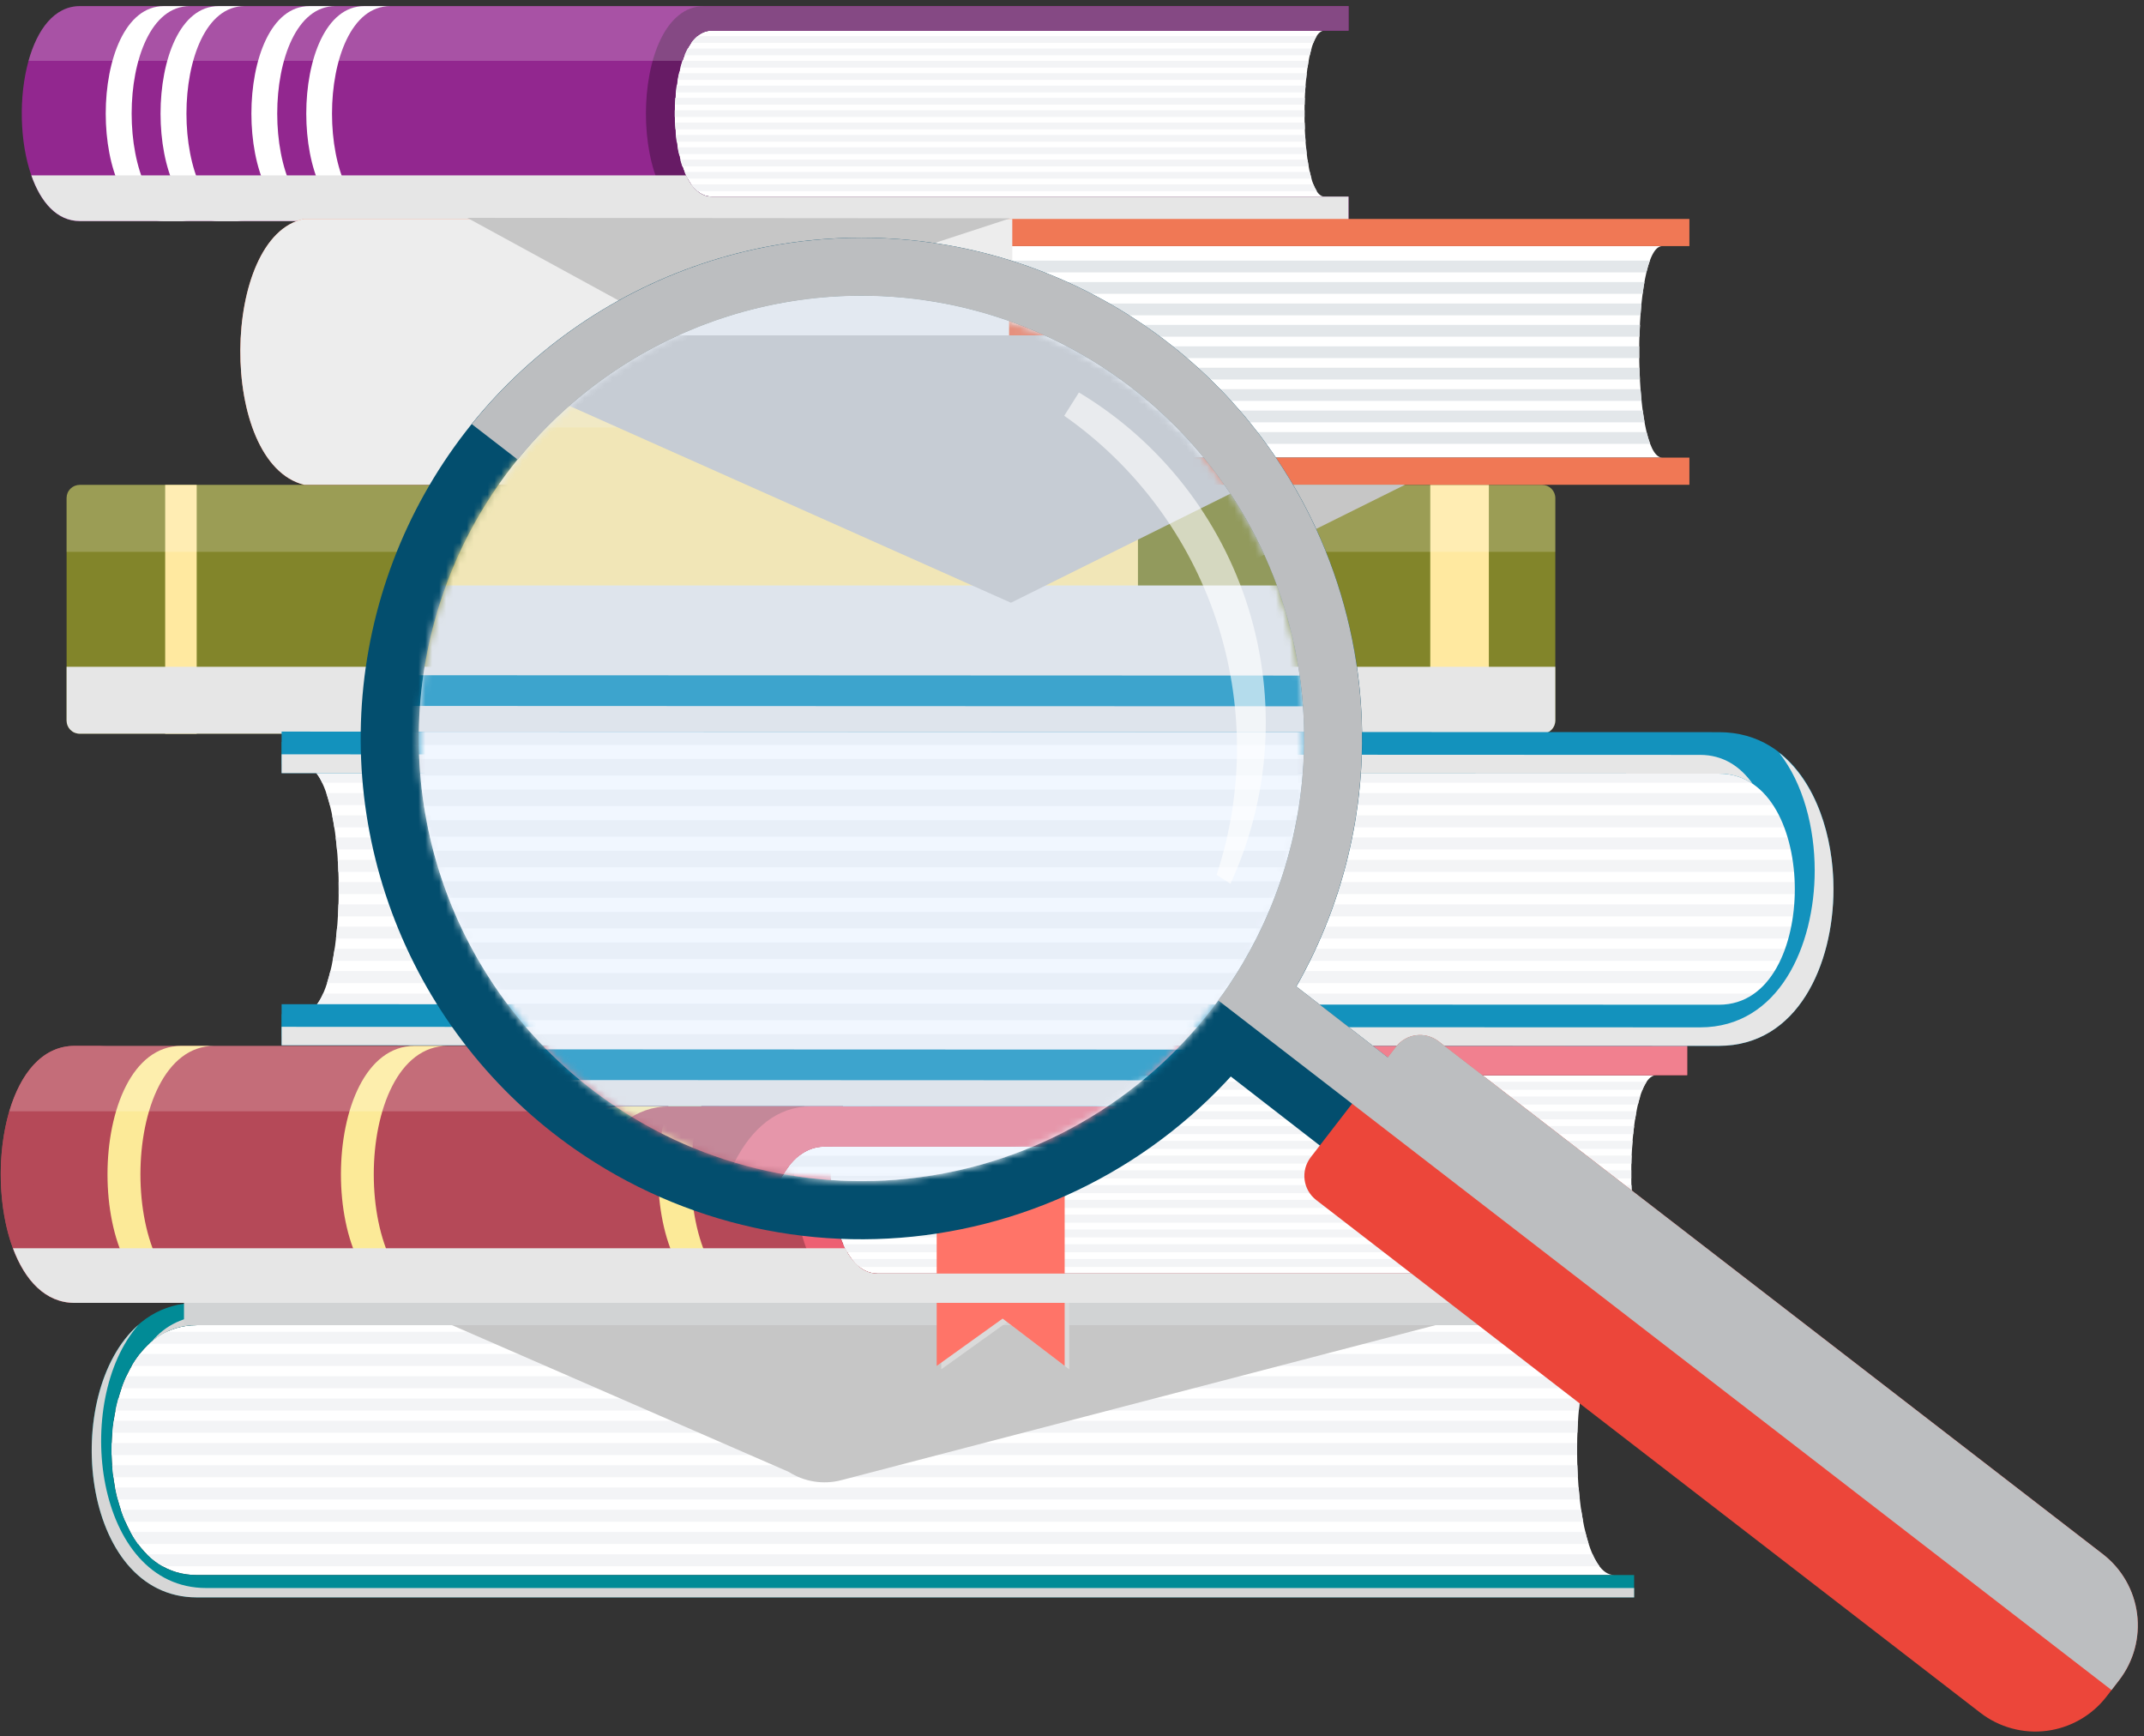 <svg width="310" height="251" viewBox="0 0 310 251" fill="none" xmlns="http://www.w3.org/2000/svg">
<rect x="0" y="0" width="310" height="251" fill="#333333" stroke="none"/>
<path d="M28.451 227.706C19.981 227.706 16.127 218.346 16.127 209.645C16.127 200.943 19.981 191.583 28.451 191.583H233.407C226.236 191.583 226.236 227.706 233.407 227.706H28.451Z" fill="white"/>
<path d="M28.451 227.706C19.982 227.706 16.127 218.346 16.127 209.645C16.127 200.943 19.982 191.583 28.451 191.583H236.276V188.358H28.451C8.184 188.358 8.184 230.937 28.451 230.937H236.276V227.706H28.451Z" fill="#018B96"/>
<g style="mix-blend-mode:multiply">
<path d="M29.818 190.228C28.315 190.219 26.828 190.548 25.468 191.189C24.108 191.831 22.91 192.769 21.961 193.936C23.77 192.393 26.075 191.558 28.452 191.583H236.277V190.228H29.818Z" fill="#D6D6D6"/>
<path d="M29.818 229.582C13.639 229.582 10.385 202.468 20.033 191.521C8.763 201.368 11.564 230.937 28.452 230.937H236.276V229.582H29.818Z" fill="#D6D6D6"/>
</g>
<path d="M17.482 218.267C17.68 218.862 17.907 219.441 18.151 220.002H228.912C228.804 219.435 228.708 218.868 228.617 218.267H17.482Z" fill="#F3F4F6"/>
<path d="M16.648 215.053C16.756 215.62 16.892 216.187 17.039 216.788H228.424C228.362 216.221 228.299 215.654 228.248 215.053H16.648Z" fill="#F3F4F6"/>
<path d="M231.276 226.436C230.875 225.9 230.54 225.317 230.278 224.701H21.263C21.935 225.381 22.698 225.965 23.53 226.436H231.276Z" fill="#F3F4F6"/>
<path d="M18.876 221.487C19.195 222.086 19.553 222.664 19.948 223.216H229.7C229.524 222.683 229.371 222.082 229.224 221.487H18.876Z" fill="#F3F4F6"/>
<path d="M16.223 211.833C16.262 212.4 16.325 212.995 16.404 213.568H228.146C228.112 213.001 228.084 212.434 228.067 211.833H16.223Z" fill="#F3F4F6"/>
<path d="M17.113 202.184C16.954 202.751 16.812 203.318 16.693 203.919H228.282C228.333 203.352 228.396 202.751 228.464 202.184H17.113Z" fill="#F3F4F6"/>
<path d="M228.038 208.618H16.16C16.16 208.959 16.132 209.304 16.132 209.645C16.132 209.883 16.132 210.115 16.132 210.353H228.033C228.027 209.775 228.033 209.197 228.038 208.618Z" fill="#F3F4F6"/>
<path d="M24.126 192.536C23.199 192.981 22.345 193.564 21.592 194.265H230.425C230.715 193.635 231.097 193.052 231.559 192.536H24.126Z" fill="#F3F4F6"/>
<path d="M20.231 195.75C19.798 196.3 19.404 196.88 19.052 197.485H229.308C229.467 196.867 229.637 196.288 229.824 195.75H20.231Z" fill="#F3F4F6"/>
<path d="M18.286 198.964C18.031 199.531 17.804 200.098 17.595 200.699H228.667C228.766 200.102 228.868 199.524 228.974 198.964H18.286Z" fill="#F3F4F6"/>
<path d="M16.45 205.399C16.365 205.965 16.297 206.532 16.252 207.133H228.078C228.078 206.566 228.129 205.999 228.169 205.399H16.45Z" fill="#F3F4F6"/>
<g style="mix-blend-mode:multiply">
<path d="M57.929 188.346L114.052 212.796C115.166 213.507 116.415 213.98 117.72 214.186C119.025 214.392 120.359 214.326 121.637 213.993L219.58 188.443L57.929 188.346Z" fill="#C6C6C6"/>
</g>
<path d="M224.881 72.002V104.173C224.879 104.677 224.679 105.159 224.323 105.515C223.967 105.87 223.485 106.071 222.982 106.072H11.529C11.279 106.073 11.032 106.025 10.801 105.929C10.57 105.834 10.361 105.694 10.184 105.518C10.008 105.341 9.868 105.132 9.773 104.901C9.678 104.67 9.629 104.423 9.63 104.173V72.002C9.629 71.752 9.678 71.505 9.773 71.274C9.868 71.043 10.008 70.834 10.184 70.657C10.361 70.481 10.57 70.341 10.801 70.246C11.032 70.151 11.279 70.102 11.529 70.103H222.982C223.485 70.104 223.967 70.305 224.323 70.661C224.679 71.016 224.879 71.499 224.881 72.002Z" fill="#82852A"/>
<path d="M28.44 70.103H23.882V106.078H28.44V70.103Z" fill="#FFE9A0"/>
<path d="M215.272 70.103H206.803V106.078H215.272V70.103Z" fill="#FFE9A0"/>
<path d="M159.897 75.494H74.63V100.676H159.897V75.494Z" fill="#FFE9A0"/>
<g style="mix-blend-mode:multiply">
<path d="M224.881 96.401V104.173C224.879 104.676 224.679 105.159 224.323 105.514C223.967 105.87 223.485 106.071 222.982 106.072H11.529C11.279 106.073 11.032 106.024 10.801 105.929C10.57 105.834 10.361 105.694 10.184 105.518C10.008 105.341 9.868 105.132 9.773 104.901C9.678 104.67 9.629 104.423 9.63 104.173V96.401H224.881Z" fill="#E6E6E6"/>
</g>
<path opacity="0.2" d="M224.881 79.78V72.002C224.879 71.499 224.679 71.016 224.323 70.661C223.967 70.305 223.485 70.104 222.982 70.103H11.529C11.279 70.102 11.032 70.151 10.801 70.246C10.57 70.341 10.361 70.481 10.184 70.657C10.008 70.834 9.868 71.043 9.773 71.274C9.678 71.505 9.629 71.752 9.63 72.002V79.78H224.881Z" fill="white"/>
<g style="mix-blend-mode:multiply">
<path d="M236.281 188.352H26.603V191.583H236.281V188.352Z" fill="#D1D3D4"/>
</g>
<path d="M239.501 184.123H126.898C117.828 184.123 117.828 155.438 126.898 155.438H239.501C234.649 155.438 234.649 184.123 239.501 184.123Z" fill="white"/>
<path d="M121.524 160.659C119.438 166.385 119.664 175.438 122.193 180.461C123.327 182.683 124.88 184.123 126.898 184.123H243.945V188.358H10.792C6.557 188.358 3.587 185.07 1.875 180.461C-0.28 174.678 -0.461 166.793 1.347 160.659C2.946 155.245 6.081 151.203 10.792 151.203H243.945V155.438H126.898C124.443 155.438 122.641 157.569 121.524 160.659Z" fill="#B54958"/>
<path d="M241.604 184.123H126.898C117.828 184.123 117.828 155.438 126.898 155.438H243.951V151.203H125.498C111.263 151.203 111.263 188.358 125.498 188.358H243.979V184.123H241.604Z" fill="#ED6073"/>
<path d="M237.494 157.552C237.651 157.141 237.854 156.749 238.101 156.385H124.29C123.863 156.722 123.481 157.115 123.156 157.552H237.494Z" fill="#F3F4F6"/>
<path d="M236.831 159.684C236.927 159.27 237.035 158.885 237.149 158.522H122.511C122.298 158.897 122.109 159.285 121.944 159.684H236.831Z" fill="#F3F4F6"/>
<path d="M236.417 161.821C236.48 161.419 236.548 161.033 236.621 160.653H121.541C121.4 161.033 121.275 161.419 121.156 161.821H236.417Z" fill="#F3F4F6"/>
<path d="M237.494 182.008H123.151C123.477 182.444 123.858 182.837 124.285 183.176H238.101C237.856 182.811 237.652 182.419 237.494 182.008Z" fill="#F3F4F6"/>
<path d="M235.868 169.196H120.118C120.118 169.582 120.118 169.973 120.118 170.364H235.868C235.862 169.973 235.862 169.582 235.868 169.196Z" fill="#F3F4F6"/>
<path d="M236.145 163.958C236.185 163.562 236.23 163.17 236.281 162.791H120.889C120.799 163.17 120.714 163.562 120.64 163.958H236.145Z" fill="#F3F4F6"/>
<path d="M237.149 181.039C237.035 180.676 236.927 180.285 236.831 179.871H121.915C122.08 180.271 122.27 180.661 122.482 181.039H237.149Z" fill="#F3F4F6"/>
<path d="M236.055 174.633C236.055 174.247 235.998 173.862 235.975 173.465H120.328C120.373 173.862 120.424 174.247 120.481 174.633H236.055Z" fill="#F3F4F6"/>
<path d="M235.975 166.09C235.975 165.699 236.026 165.307 236.054 164.928H120.469C120.413 165.307 120.362 165.699 120.316 166.09H235.975Z" fill="#F3F4F6"/>
<path d="M236.621 178.89C236.547 178.516 236.479 178.131 236.417 177.757H121.144C121.263 178.159 121.388 178.545 121.53 178.89H236.621Z" fill="#F3F4F6"/>
<path d="M236.281 176.77C236.23 176.385 236.185 175.999 236.145 175.602H120.64C120.714 175.999 120.799 176.385 120.889 176.77H236.281Z" fill="#F3F4F6"/>
<path d="M235.884 168.227C235.884 167.836 235.884 167.445 235.918 167.059H120.22C120.186 167.445 120.163 167.836 120.146 168.227H235.884Z" fill="#F3F4F6"/>
<path d="M235.935 172.496C235.935 172.11 235.907 171.719 235.901 171.334H120.146C120.146 171.719 120.186 172.11 120.22 172.496H235.935Z" fill="#F3F4F6"/>
<g style="mix-blend-mode:multiply">
<path d="M154.597 197.966L145.628 191.13L136.093 197.966V188.358H154.597V197.966Z" fill="#DADADA"/>
</g>
<path d="M153.939 197.468L144.971 190.631L135.436 197.468V169.78H153.939V197.468Z" fill="#FF7468"/>
<path d="M15.543 151.203H10.786C-3.454 151.203 -3.454 188.358 10.786 188.358H15.543C1.308 188.358 1.308 151.203 15.543 151.203Z" fill="#B54958"/>
<path d="M30.985 151.203H26.223C11.983 151.203 11.983 188.358 26.223 188.358H30.985C16.744 188.358 16.744 151.203 30.985 151.203Z" fill="#FCEA98"/>
<path d="M64.732 151.203H59.97C45.736 151.203 45.736 188.358 59.97 188.358H64.732C50.48 188.358 50.48 151.203 64.732 151.203Z" fill="#FCEA98"/>
<path d="M110.6 151.203H105.838C91.598 151.203 91.598 188.358 105.838 188.358H110.6C96.359 188.358 96.359 151.203 110.6 151.203Z" fill="#FCEA98"/>
<g style="mix-blend-mode:multiply">
<path d="M243.946 184.123V188.358H10.792C6.557 188.358 3.587 185.07 1.875 180.461H122.193C123.327 182.683 124.88 184.123 126.898 184.123H243.946Z" fill="#E6E6E6"/>
</g>
<path opacity="0.2" d="M243.946 151.203V155.438H126.898C124.444 155.438 122.641 157.569 121.524 160.659H1.348C2.946 155.245 6.081 151.203 10.792 151.203H243.946Z" fill="white"/>
<path d="M191.485 28.419H102.896C95.77 28.419 95.77 4.428 102.896 4.428H191.485C187.664 4.428 187.664 28.419 191.485 28.419Z" fill="white"/>
<path d="M98.667 8.821C97.023 13.606 97.204 21.18 99.194 25.375C100.067 27.24 101.303 28.441 102.896 28.441H194.983V31.979H11.552C8.218 31.979 5.883 29.235 4.533 25.375C2.838 20.522 2.697 13.923 4.12 8.821C5.378 4.286 7.844 0.885 11.552 0.885H194.983V4.428H102.896C100.963 4.428 99.545 6.208 98.667 8.821Z" fill="#92278F"/>
<path d="M193.146 28.419H102.895C95.77 28.419 95.77 4.428 102.895 4.428H194.982V0.885H101.796C90.594 0.885 90.594 31.962 101.796 31.962H194.982V28.419H193.146Z" fill="#671B65"/>
<path d="M189.903 6.196C190.028 5.855 190.19 5.528 190.385 5.221H100.844C100.503 5.505 100.202 5.833 99.948 6.196H189.903Z" fill="#F3F4F6"/>
<path d="M189.382 7.982C189.461 7.636 189.546 7.308 189.631 7.007H99.444C99.269 7.323 99.112 7.649 98.973 7.982H189.382Z" fill="#F3F4F6"/>
<path d="M189.058 9.768C189.109 9.428 189.16 9.105 189.217 8.793H98.667C98.565 9.105 98.463 9.428 98.372 9.768H189.058Z" fill="#F3F4F6"/>
<path d="M189.903 26.65H99.948C100.202 27.014 100.503 27.341 100.844 27.625H190.414C190.208 27.32 190.037 26.993 189.903 26.65Z" fill="#F3F4F6"/>
<path d="M188.628 15.936H97.561C97.561 16.259 97.561 16.582 97.561 16.911H188.628C188.622 16.582 188.622 16.259 188.628 15.936Z" fill="#F3F4F6"/>
<path d="M188.843 11.554C188.877 11.219 188.911 10.896 188.951 10.579H98.179C98.106 10.896 98.043 11.219 97.981 11.554H188.843Z" fill="#F3F4F6"/>
<path d="M189.631 25.828C189.546 25.522 189.461 25.199 189.382 24.853H98.973C99.113 25.186 99.27 25.511 99.444 25.828H189.631Z" fill="#F3F4F6"/>
<path d="M188.775 20.482C188.747 20.159 188.73 19.836 188.707 19.507H97.714C97.754 19.836 97.793 20.159 97.839 20.482H188.775Z" fill="#F3F4F6"/>
<path d="M188.707 13.356C188.707 13.027 188.747 12.699 188.775 12.381H97.839C97.793 12.699 97.754 13.027 97.714 13.356H188.707Z" fill="#F3F4F6"/>
<path d="M189.217 24.054C189.16 23.742 189.109 23.413 189.058 23.078H98.355C98.445 23.413 98.547 23.742 98.65 24.054H189.217Z" fill="#F3F4F6"/>
<path d="M188.951 22.268C188.911 21.95 188.877 21.622 188.843 21.293H97.969C98.032 21.622 98.094 21.95 98.168 22.268H188.951Z" fill="#F3F4F6"/>
<path d="M188.639 15.125C188.639 14.796 188.639 14.473 188.668 14.15H97.641C97.613 14.473 97.596 14.796 97.584 15.125H188.639Z" fill="#F3F4F6"/>
<path d="M188.667 18.696C188.667 18.373 188.667 18.044 188.639 17.721H97.612C97.612 18.044 97.641 18.373 97.669 18.696H188.667Z" fill="#F3F4F6"/>
<path d="M27.436 0.885H23.689C12.487 0.885 12.487 31.962 23.689 31.962H27.436C16.234 31.962 16.234 0.885 27.436 0.885Z" fill="white"/>
<path d="M35.361 0.885H31.614C20.412 0.885 20.412 31.962 31.614 31.962H35.361C24.159 31.962 24.159 0.885 35.361 0.885Z" fill="white"/>
<path d="M48.485 0.885H44.738C33.553 0.885 33.553 31.962 44.738 31.962H48.485C37.283 31.962 37.283 0.885 48.485 0.885Z" fill="white"/>
<path d="M56.41 0.885H52.663C41.49 0.885 41.49 31.962 52.663 31.962H56.41C45.203 31.962 45.203 0.885 56.41 0.885Z" fill="white"/>
<g style="mix-blend-mode:multiply">
<path d="M194.982 28.419V31.956H11.551C8.218 31.956 5.882 29.212 4.533 25.352H99.205C100.078 27.217 101.314 28.419 102.907 28.419H194.982Z" fill="#E6E6E6"/>
</g>
<path opacity="0.2" d="M194.983 0.885V4.428H102.896C100.963 4.428 99.546 6.208 98.667 8.798H4.12C5.378 4.286 7.844 0.885 11.552 0.885H194.983Z" fill="white"/>
<path d="M248.543 146.617C257.013 146.617 260.873 137.252 260.873 128.556C260.873 119.859 257.013 110.494 248.543 110.494H43.593C50.77 110.494 50.77 146.617 43.593 146.617H248.543Z" fill="white"/>
<path d="M248.543 146.617C257.012 146.617 260.873 137.252 260.873 128.556C260.873 119.859 257.012 110.494 248.543 110.494H40.718V107.263H248.543C268.81 107.263 268.81 149.843 248.543 149.843H40.718V146.617H248.543Z" fill="#018B96"/>
<path d="M259.518 137.178C259.318 137.775 259.097 138.353 258.855 138.913H48.088C48.196 138.346 48.298 137.779 48.383 137.178H259.518Z" fill="#F3F4F6"/>
<path d="M260.357 133.958C260.244 134.525 260.114 135.126 259.96 135.693H48.576C48.644 135.126 48.7 134.559 48.751 133.958H260.357Z" fill="#F3F4F6"/>
<path d="M45.724 145.341C46.125 144.817 46.46 144.246 46.722 143.641H255.737C255.061 144.307 254.299 144.88 253.469 145.341H45.724Z" fill="#F3F4F6"/>
<path d="M258.124 140.392C257.799 140.994 257.435 141.573 257.035 142.127H47.283C47.459 141.56 47.617 140.993 47.765 140.392H258.124Z" fill="#F3F4F6"/>
<path d="M260.782 130.744C260.737 131.322 260.675 131.9 260.595 132.479H48.859C48.893 131.912 48.922 131.345 48.944 130.744H260.782Z" fill="#F3F4F6"/>
<path d="M259.875 121.067C260.034 121.634 260.17 122.201 260.289 122.802H48.723C48.666 122.235 48.61 121.634 48.536 121.067H259.875Z" fill="#F3F4F6"/>
<path d="M48.961 127.524H260.845C260.845 127.87 260.873 128.215 260.873 128.555C260.873 128.788 260.873 129.026 260.873 129.258H48.967C48.972 128.68 48.972 128.102 48.961 127.524Z" fill="#F3F4F6"/>
<path d="M252.874 111.43C253.801 111.877 254.655 112.462 255.408 113.164H46.592C46.3 112.534 45.918 111.95 45.458 111.43H252.874Z" fill="#F3F4F6"/>
<path d="M256.775 114.655C257.208 115.205 257.602 115.785 257.954 116.39H47.691C47.533 115.772 47.363 115.199 47.175 114.655H256.775Z" fill="#F3F4F6"/>
<path d="M258.713 117.875C258.968 118.442 259.201 119.009 259.411 119.61H48.332C48.241 119.009 48.139 118.431 48.026 117.875H258.713Z" fill="#F3F4F6"/>
<path d="M260.55 124.309C260.633 124.88 260.701 125.458 260.754 126.044H48.922C48.922 125.477 48.87 124.882 48.836 124.309H260.55Z" fill="#F3F4F6"/>
<path d="M248.543 151.203C259.921 151.203 265.102 139.463 265.102 128.527C265.102 117.592 259.921 105.851 248.543 105.851L40.718 105.766V111.77L248.543 111.849C256.083 111.849 259.512 120.511 259.512 128.556C259.512 136.6 256.111 145.256 248.543 145.256L40.718 145.177V151.112L248.543 151.203Z" fill="#1392BD"/>
<g style="mix-blend-mode:multiply">
<path d="M253.407 113.306C251.621 110.783 249.115 109.134 245.827 109.134L40.718 109.054V111.77L248.543 111.849C250.274 111.831 251.97 112.339 253.407 113.306Z" fill="#E6E6E6"/>
<path d="M257.256 108.844C260.737 113.266 262.387 119.689 262.387 125.851C262.387 136.759 257.205 148.527 245.827 148.527L40.718 148.448V151.112L248.543 151.197C259.921 151.197 265.102 139.457 265.102 128.521C265.102 120.976 262.579 113.011 257.256 108.844Z" fill="#E6E6E6"/>
</g>
<path d="M44.556 66.157C41.053 64.853 38.496 57.92 38.684 50.006C38.859 42.636 41.319 36.542 44.455 35.579H240.346C235.901 35.579 235.901 66.157 240.346 66.157H44.556Z" fill="white"/>
<path d="M38.684 50.012C38.496 57.948 41.059 64.853 44.562 66.157H244.269V70.086H43.978C31.461 66.956 31.886 34.071 43.978 31.65H244.269V35.579H44.46C41.314 36.548 38.854 42.631 38.684 50.012Z" fill="#F07855"/>
<path d="M38.763 53.164C38.803 53.731 38.859 54.298 38.927 54.864H237.115C237.086 54.298 237.064 53.731 237.047 53.164H38.763Z" fill="#E3E7EA"/>
<path d="M237.018 50.069H38.683C38.683 50.636 38.683 51.202 38.683 51.769H237.018C237.012 51.208 237.012 50.636 237.018 50.069Z" fill="#E3E7EA"/>
<path d="M238.594 64.162C238.387 63.606 238.215 63.038 238.078 62.461H41.059C41.359 63.058 41.712 63.627 42.113 64.162H238.594Z" fill="#E3E7EA"/>
<path d="M39.84 59.354C40.021 59.961 40.22 60.522 40.407 61.055H237.789C237.693 60.488 237.602 59.921 237.523 59.354H39.84Z" fill="#E3E7EA"/>
<path d="M39.131 56.259C39.227 56.826 39.346 57.393 39.471 57.96H237.358C237.296 57.393 237.25 56.826 237.205 56.259H39.131Z" fill="#E3E7EA"/>
<path d="M41.892 37.682C41.516 38.221 41.184 38.79 40.9 39.383H238.05C238.183 38.806 238.352 38.238 238.554 37.682H41.892Z" fill="#E3E7EA"/>
<path d="M40.316 40.777C40.112 41.344 39.919 41.911 39.749 42.478H237.506C237.585 41.877 237.676 41.31 237.772 40.777H40.316Z" fill="#E3E7EA"/>
<path d="M38.893 46.973C38.831 47.54 38.78 48.107 38.746 48.674H237.069C237.069 48.107 237.103 47.54 237.137 46.973H38.893Z" fill="#E3E7EA"/>
<path d="M39.409 43.878C39.284 44.445 39.176 45.012 39.086 45.579H237.199C237.239 45.012 237.284 44.445 237.341 43.878H39.409Z" fill="#E3E7EA"/>
<g style="mix-blend-mode:multiply">
<path d="M146.366 31.65V70.086H43.978C31.461 66.956 31.886 34.071 43.978 31.65H146.366Z" fill="#EDEDED"/>
</g>
<g style="mix-blend-mode:multiply">
<path d="M83.434 70.08L146.53 98.215L203.157 70.08H83.434Z" fill="#C6C6C6"/>
</g>
<g style="mix-blend-mode:multiply">
<path d="M67.567 31.497L94.823 46.378C95.326 46.801 95.927 47.09 96.572 47.217C97.216 47.345 97.882 47.308 98.508 47.109L146.071 31.559L67.567 31.497Z" fill="#C6C6C6"/>
</g>
<path d="M297.846 228.239L185.181 140.874L175.328 153.59L287.988 240.949C298.067 240.569 300.953 238.318 297.846 228.239Z" fill="#034E6E"/>
<path d="M83.145 166.152C71.399 157.963 62.344 146.475 57.127 133.14C51.91 119.806 50.764 105.223 53.834 91.237C56.904 77.251 64.053 64.49 74.376 54.567C84.699 44.643 97.733 38.004 111.829 35.489C125.926 32.973 140.451 34.694 153.57 40.434C166.688 46.174 177.81 55.675 185.528 67.735C193.247 79.796 197.216 93.874 196.933 108.191C196.65 122.507 192.128 136.418 183.939 148.164C178.503 155.965 171.584 162.618 163.576 167.744C155.568 172.87 146.628 176.368 137.268 178.038C127.908 179.708 118.311 179.519 109.024 177.479C99.738 175.44 90.944 171.591 83.145 166.152ZM177.057 143.363C184.301 132.978 188.301 120.678 188.553 108.019C188.805 95.36 185.297 82.911 178.472 72.246C171.648 61.581 161.814 53.179 150.214 48.104C138.614 43.029 125.77 41.508 113.306 43.734C100.841 45.96 89.317 51.832 80.191 60.608C71.064 69.384 64.746 80.67 62.034 93.038C59.322 105.406 60.34 118.3 64.957 130.089C69.575 141.879 77.585 152.034 87.975 159.27C101.899 168.968 119.105 172.74 135.809 169.757C152.514 166.774 167.35 157.281 177.057 143.363Z" fill="#034E6E"/>
<mask id="mask0_529_10142" style="mask-type:luminance" maskUnits="userSpaceOnUse" x="60" y="42" width="129" height="129">
<path d="M87.975 159.27C77.589 152.031 69.584 141.875 64.97 130.085C60.356 118.296 59.342 105.404 62.056 93.038C64.77 80.673 71.09 69.389 80.216 60.616C89.342 51.842 100.865 45.971 113.328 43.747C125.791 41.522 138.634 43.043 150.232 48.117C161.83 53.191 171.664 61.591 178.488 72.254C185.313 82.917 188.822 95.364 188.573 108.021C188.323 120.678 184.326 132.977 177.086 143.363C172.28 150.259 166.162 156.141 159.082 160.672C152.003 165.204 144.1 168.296 135.825 169.774C127.55 171.251 119.066 171.083 110.856 169.281C102.645 167.479 94.871 164.077 87.975 159.27Z" fill="white"/>
</mask>
<g mask="url(#mask0_529_10142)">
<path d="M253.838 51.117V95.335C253.835 96.027 253.559 96.69 253.069 97.178C252.58 97.667 251.917 97.942 251.225 97.943H-39.327C-39.67 97.944 -40.009 97.877 -40.326 97.746C-40.643 97.615 -40.93 97.423 -41.173 97.181C-41.415 96.939 -41.607 96.651 -41.738 96.334C-41.869 96.018 -41.936 95.678 -41.935 95.335V51.117C-41.936 50.775 -41.869 50.435 -41.738 50.118C-41.607 49.801 -41.415 49.513 -41.173 49.27C-40.931 49.027 -40.643 48.834 -40.326 48.703C-40.01 48.572 -39.67 48.504 -39.327 48.504H251.242C251.932 48.51 252.591 48.788 253.077 49.277C253.563 49.767 253.837 50.428 253.838 51.117Z" fill="#82852A"/>
<path d="M164.535 55.919H47.363V90.523H164.535V55.919Z" fill="#FFE9A0"/>
<g style="mix-blend-mode:multiply">
<path d="M253.838 84.644V95.33C253.835 96.022 253.559 96.684 253.069 97.172C252.58 97.661 251.917 97.936 251.225 97.938H-39.327C-39.67 97.938 -40.009 97.871 -40.326 97.741C-40.643 97.61 -40.93 97.418 -41.173 97.175C-41.415 96.933 -41.607 96.645 -41.738 96.329C-41.869 96.012 -41.936 95.672 -41.935 95.33V84.644H253.838Z" fill="#E6E6E6"/>
</g>
<path opacity="0.2" d="M253.838 61.803V51.117C253.837 50.428 253.563 49.767 253.077 49.277C252.591 48.788 251.932 48.51 251.242 48.504H-39.327C-39.67 48.504 -40.01 48.572 -40.326 48.703C-40.643 48.834 -40.931 49.027 -41.173 49.27C-41.415 49.513 -41.607 49.801 -41.738 50.118C-41.869 50.435 -41.936 50.775 -41.935 51.117V61.803H253.838Z" fill="white"/>
<path d="M273.918 205.189H119.155C106.712 205.189 106.712 165.772 119.155 165.772H273.918C267.263 165.772 267.263 205.189 273.918 205.189Z" fill="white"/>
<path d="M111.785 172.95C108.917 180.824 109.234 193.256 112.704 200.161C114.229 203.216 116.394 205.195 119.172 205.195H280.035V211.011H-40.37C-46.187 211.011 -50.274 206.476 -52.621 200.161C-55.586 192.224 -55.829 181.379 -53.346 172.95C-51.147 165.512 -46.844 159.956 -40.37 159.956H280.035V165.773H119.189C115.816 165.773 113.333 168.686 111.785 172.95Z" fill="#B54958"/>
<path d="M276.832 205.189H119.189C106.746 205.189 106.746 165.772 119.189 165.772H280.041V159.95H117.267C97.698 159.95 97.698 211.011 117.267 211.011H280.041V205.189H276.832Z" fill="#ED6073"/>
<path d="M271.169 168.686C271.386 168.121 271.668 167.583 272.008 167.082H115.606C115.02 167.546 114.497 168.085 114.053 168.686H271.169Z" fill="#F3F4F6"/>
<path d="M270.256 171.612C270.392 171.045 270.54 170.512 270.693 170.007H113.157C112.855 170.526 112.582 171.062 112.341 171.612H270.256Z" fill="#F3F4F6"/>
<path d="M96.785 159.95H90.243C70.674 159.95 70.674 211.011 90.243 211.011H96.78C77.205 211.011 77.205 159.95 96.785 159.95Z" fill="#FCEA98"/>
<path opacity="0.2" d="M280.035 159.956V165.773H119.189C115.816 165.773 113.333 168.703 111.819 172.95H-53.346C-51.147 165.512 -46.844 159.956 -40.37 159.956H280.035Z" fill="white"/>
<path d="M286.356 153.652C297.994 153.652 303.295 140.784 303.295 128.833C303.295 116.883 297.994 104.009 286.356 104.009H4.71C14.568 104.009 14.568 153.652 4.71 153.652H286.356Z" fill="white"/>
<path d="M286.356 153.652C297.994 153.652 303.295 140.784 303.295 128.834C303.295 116.883 297.994 104.009 286.356 104.009H0.759V99.57H286.356C314.208 99.57 314.208 158.085 286.356 158.085H0.759V153.652H286.356Z" fill="#018B96"/>
<path d="M301.435 140.682C301.163 141.498 300.868 142.292 300.522 143.063H10.877C11.029 142.307 11.165 141.513 11.286 140.682H301.435Z" fill="#F3F4F6"/>
<path d="M302.586 136.26C302.433 137.065 302.252 137.859 302.019 138.641H11.558C11.649 137.859 11.728 137.065 11.796 136.26H302.586Z" fill="#F3F4F6"/>
<path d="M7.635 151.906C8.189 151.17 8.649 150.368 9.007 149.52H296.243C295.31 150.453 294.255 151.255 293.108 151.906H7.635Z" fill="#F3F4F6"/>
<path d="M299.519 145.103C299.074 145.929 298.574 146.725 298.023 147.484H9.789C10.027 146.742 10.243 145.937 10.447 145.103H299.519Z" fill="#F3F4F6"/>
<path d="M303.17 131.838C303.113 132.637 303.028 133.431 302.921 134.219H11.938C11.989 133.431 12.023 132.637 12.051 131.838H303.17Z" fill="#F3F4F6"/>
<path d="M301.929 118.573C302.144 119.355 302.331 120.149 302.496 120.959H11.757C11.683 120.149 11.598 119.355 11.502 118.573H301.929Z" fill="#F3F4F6"/>
<path d="M12.085 127.416H303.255C303.255 127.887 303.295 128.363 303.295 128.833C303.295 129.151 303.295 129.474 303.295 129.797H12.091C12.102 129.004 12.102 128.21 12.085 127.416Z" fill="#F3F4F6"/>
<path d="M292.308 105.313C293.581 105.929 294.754 106.731 295.789 107.694H8.803C8.415 106.831 7.903 106.028 7.283 105.313H292.308Z" fill="#F3F4F6"/>
<path d="M297.665 109.729C298.261 110.484 298.803 111.279 299.286 112.11H10.339C10.123 111.265 9.885 110.472 9.63 109.729H297.665Z" fill="#F3F4F6"/>
<path d="M300.33 114.157C300.681 114.922 300.999 115.721 301.282 116.538H11.223C11.093 115.716 10.957 114.922 10.798 114.157H300.33Z" fill="#F3F4F6"/>
<path d="M302.858 122.994C302.972 123.788 303.062 124.582 303.13 125.381H12.011C11.983 124.576 11.943 123.782 11.892 122.994H302.858Z" fill="#F3F4F6"/>
<path d="M286.356 159.95C301.991 159.95 309.111 143.822 309.111 128.833C309.111 113.845 301.991 97.705 286.356 97.705L0.759 97.597V105.761L286.356 105.874C296.713 105.874 301.43 117.779 301.43 128.833C301.43 139.888 296.713 151.787 286.356 151.787L0.759 151.679V159.843L286.356 159.95Z" fill="#1392BD"/>
<g style="mix-blend-mode:multiply">
<path d="M293.034 107.881C290.585 104.411 287.144 102.144 282.625 102.144L0.758 102.036V105.761L286.356 105.874C288.734 105.851 291.062 106.551 293.034 107.881Z" fill="#E6E6E6"/>
<path d="M298.329 101.741C303.113 107.824 305.381 116.645 305.381 125.103C305.381 140.092 298.261 156.226 282.626 156.226L0.759 156.113V159.843L286.356 159.95C301.991 159.95 309.111 143.822 309.111 128.833C309.111 118.42 305.664 107.461 298.329 101.741Z" fill="#E6E6E6"/>
</g>
<path d="M6.031 43.079C1.24 41.293 -2.291 31.764 -2.036 20.885C-1.798 10.749 1.58 2.387 5.9 1.043H275.086C268.98 1.043 268.98 43.062 275.086 43.062L6.031 43.079Z" fill="white"/>
<path d="M-2.036 20.896C-2.297 31.764 1.223 41.304 6.036 43.079H280.483V48.504H5.237C-11.969 44.207 -11.379 -0.986 5.237 -4.319H280.483V1.06H5.894C1.575 2.398 -1.804 10.754 -2.036 20.896Z" fill="#F07855"/>
<g style="mix-blend-mode:multiply">
<path d="M145.901 -4.342V48.504H5.237C-11.969 44.207 -11.379 -0.986 5.237 -4.319L145.901 -4.342Z" fill="#EDEDED"/>
</g>
<g style="mix-blend-mode:multiply">
<path d="M59.455 48.481L146.168 87.138L223.98 48.481H59.455Z" fill="#C6C6C6"/>
</g>
</g>
<path opacity="0.24" d="M87.975 159.27C77.589 152.031 69.584 141.875 64.97 130.085C60.356 118.296 59.342 105.404 62.056 93.038C64.77 80.673 71.09 69.389 80.216 60.616C89.342 51.842 100.865 45.971 113.328 43.747C125.791 41.522 138.634 43.043 150.232 48.117C161.83 53.191 171.664 61.591 178.488 72.254C185.313 82.917 188.822 95.364 188.573 108.021C188.323 120.678 184.326 132.977 177.086 143.363C172.28 150.259 166.162 156.141 159.082 160.672C152.003 165.204 144.1 168.296 135.825 169.774C127.55 171.251 119.066 171.083 110.856 169.281C102.645 167.479 94.871 164.077 87.975 159.27Z" fill="#C7DCFF"/>
<g style="mix-blend-mode:screen" opacity="0.61">
<path d="M177.913 127.762L175.907 126.486C179.851 114.524 179.838 101.609 175.871 89.654C171.903 77.699 164.191 67.339 153.877 60.108L156.003 56.741C167.763 63.8 176.502 74.953 180.546 88.059C184.589 101.166 183.652 115.304 177.913 127.762Z" fill="white"/>
</g>
<path d="M306.401 242.91L304.576 245.28C302.469 248.007 299.366 249.786 295.949 250.226C292.531 250.666 289.079 249.731 286.35 247.627L190.306 173.488C189.383 172.774 188.781 171.723 188.632 170.565C188.483 169.408 188.8 168.239 189.512 167.314L201.837 151.35C202.19 150.893 202.63 150.509 203.131 150.221C203.633 149.934 204.186 149.748 204.759 149.674C205.332 149.6 205.915 149.64 206.473 149.792C207.03 149.943 207.553 150.203 208.01 150.557L304.054 224.69C306.781 226.795 308.56 229.897 309 233.314C309.44 236.731 308.505 240.182 306.401 242.91Z" fill="#EC463A"/>
<g style="mix-blend-mode:multiply">
<path d="M165.947 47.37C150.916 36.894 132.471 32.507 114.333 35.095C96.196 37.683 79.714 47.053 68.213 61.316L74.857 66.446C85.295 53.574 100.319 45.253 116.768 43.233C133.217 41.214 149.808 45.655 163.049 55.62C176.291 65.586 185.15 80.299 187.763 96.664C190.375 113.029 186.538 129.77 177.058 143.363C176.757 143.794 176.44 144.202 176.134 144.621L305.307 244.333L306.401 242.91C308.505 240.182 309.44 236.731 309 233.314C308.56 229.897 306.781 226.795 304.054 224.69L208.01 150.545C207.553 150.192 207.03 149.932 206.473 149.781C205.915 149.629 205.332 149.589 204.759 149.663C204.186 149.737 203.633 149.922 203.131 150.21C202.63 150.498 202.19 150.881 201.837 151.339L200.658 152.864L187.432 142.609C196.379 126.916 199.136 108.444 195.16 90.823C191.185 73.201 180.765 57.702 165.947 47.37Z" fill="#BCBEC0"/>
</g>
</svg>
